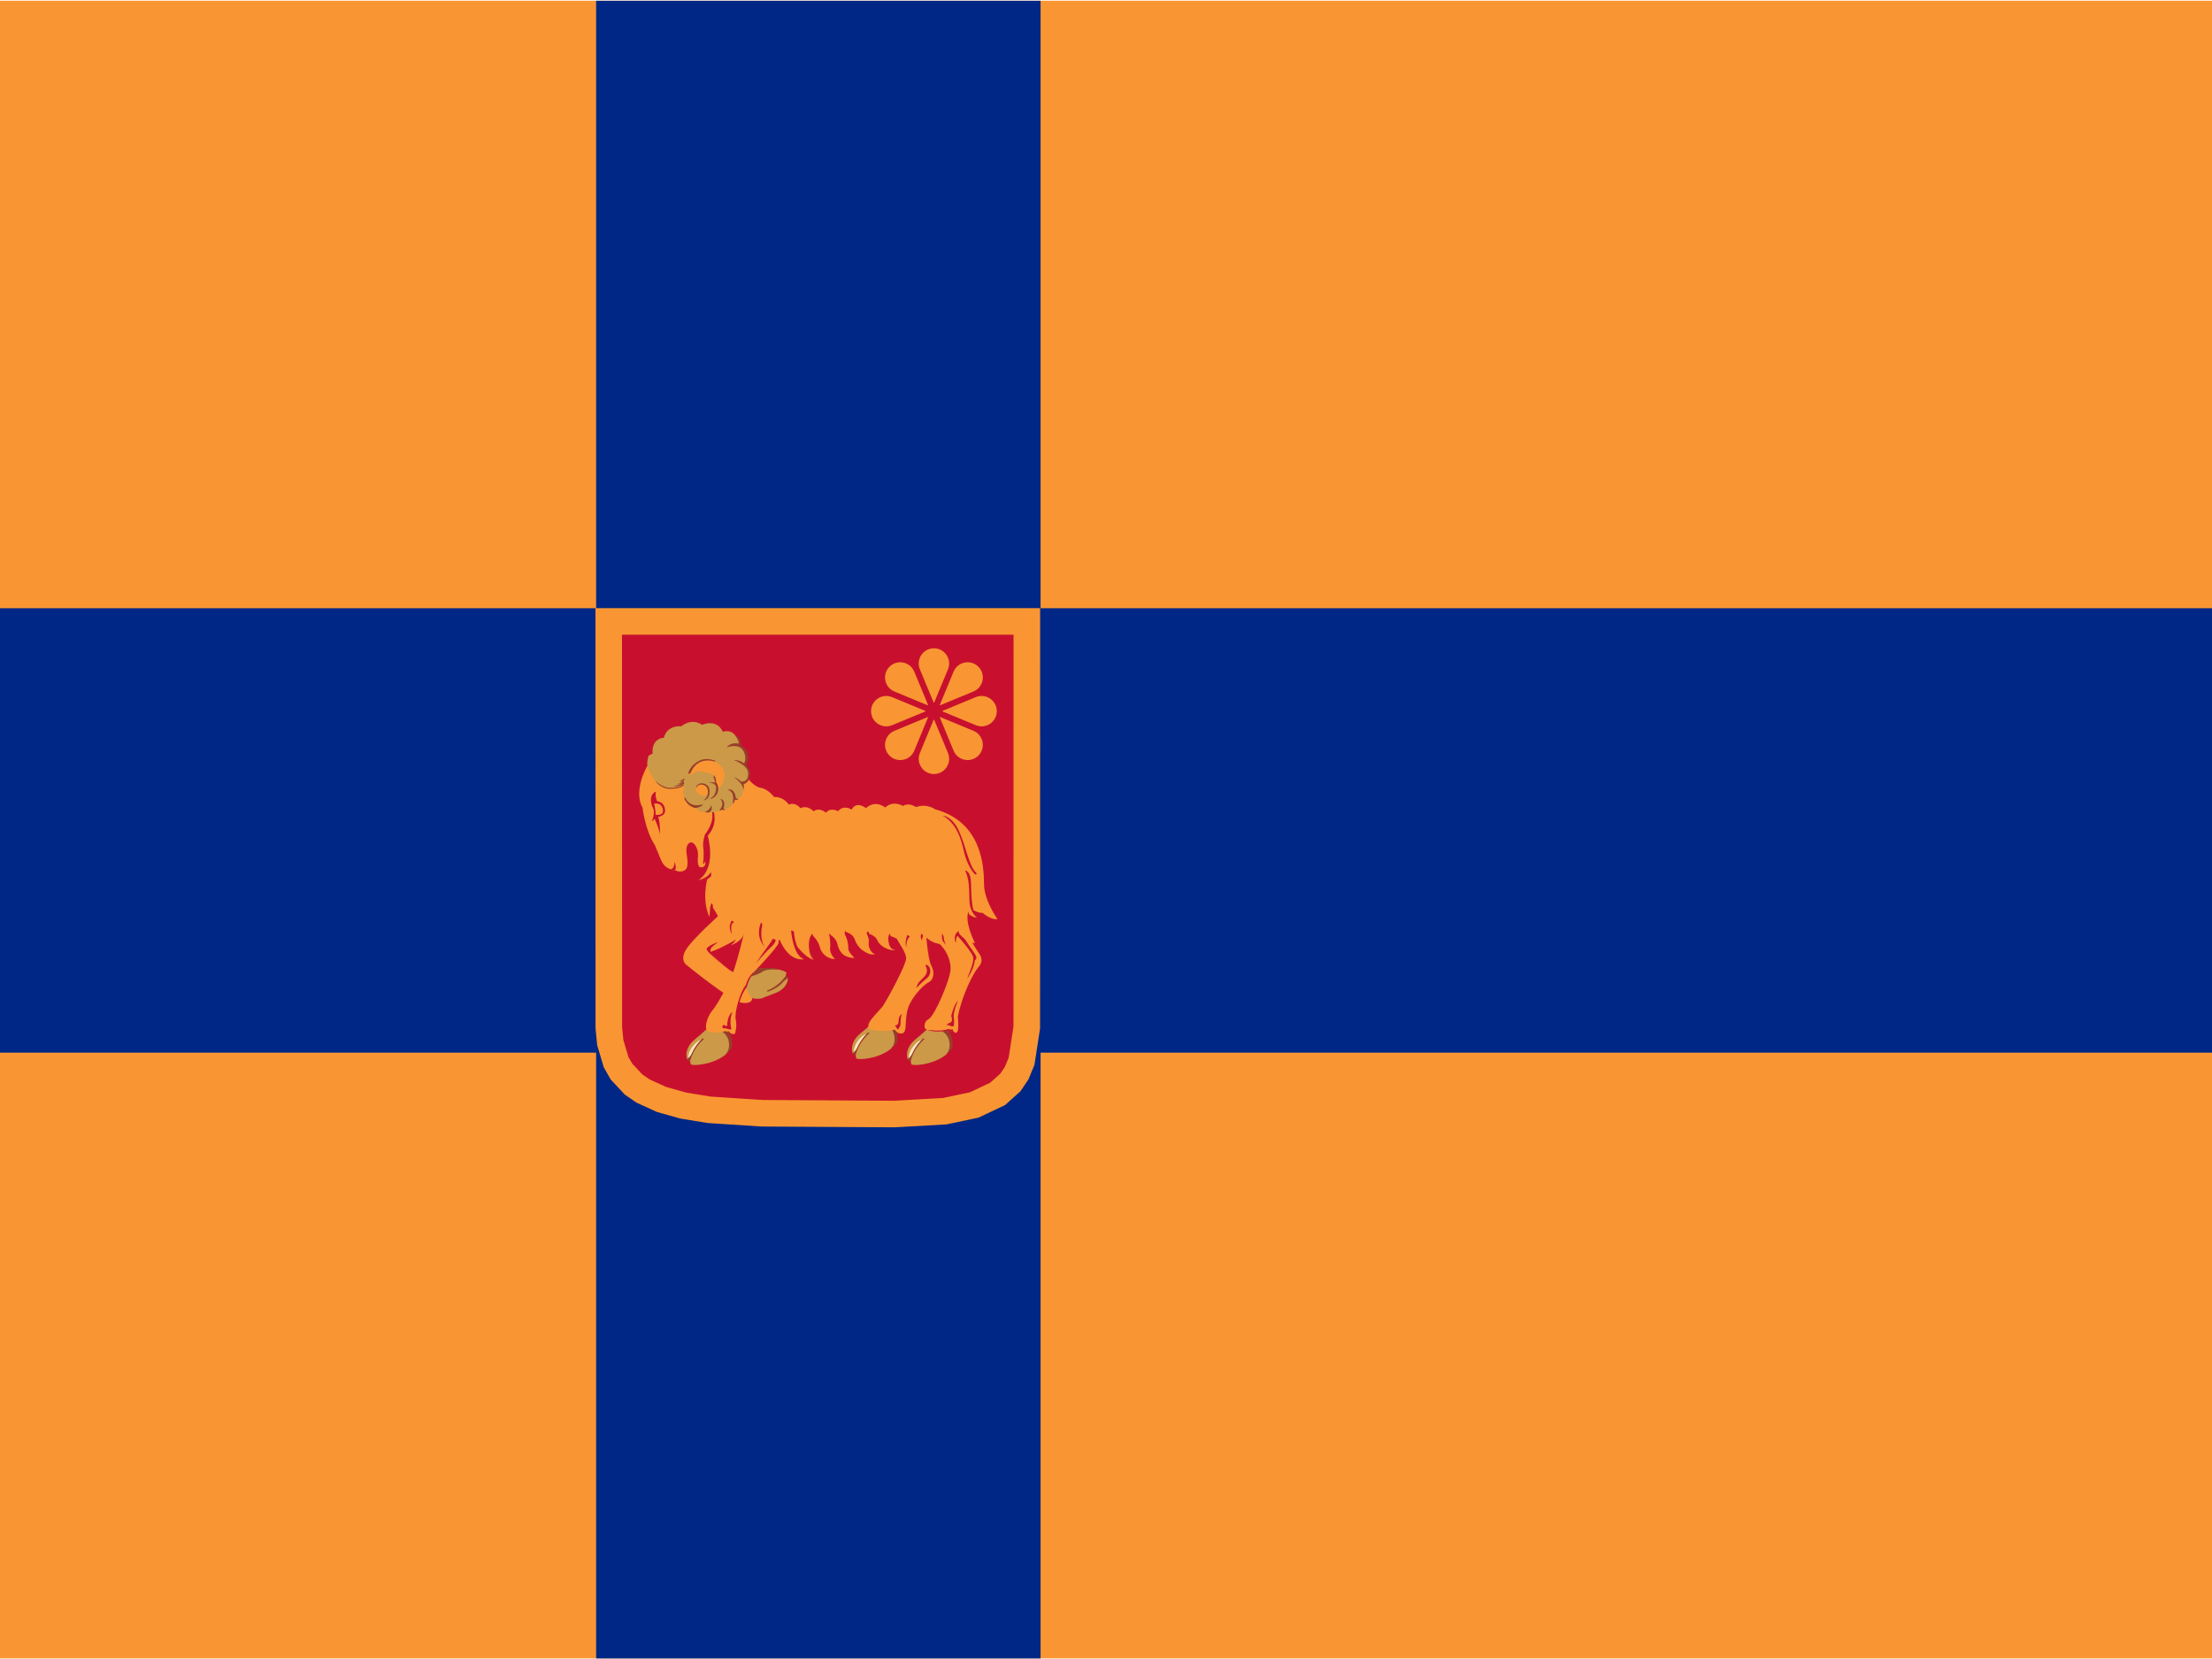 <?xml version="1.0" encoding="UTF-8"?>
<!-- Generated by Pixelmator Pro 3.6 -->
<svg width="400" height="300" viewBox="0 0 400 300" xmlns="http://www.w3.org/2000/svg">
    <g id="Group-copy-2">
        <path id="path6" fill="#f99633" fill-rule="evenodd" stroke="none" d="M -25.949 0.13 L 456.051 0.13 L 456.051 299.891 L -25.949 299.891 Z"/>
        <path id="path8" fill="#002785" fill-rule="evenodd" stroke="none" d="M -26.147 109.987 L 456.051 109.987 L 456.051 190.352 L -26.147 190.352 Z"/>
        <path id="path10" fill="#002785" fill-rule="evenodd" stroke="none" d="M 107.798 0.138 L 188.165 0.138 L 188.165 299.899 L 107.798 299.899 Z"/>
        <path id="path10-copy-3" fill="#c8102e" fill-rule="evenodd" stroke="none" visibility="hidden" d="M 107.68 0.438 L 147.889 0.438 L 147.889 300.199 L 107.68 300.199 Z"/>
        <path id="path10-copy-2" fill="#c8102e" fill-rule="evenodd" stroke="none" visibility="hidden" d="M -26.147 149.868 L -26.147 109.66 L 456.051 109.66 L 456.051 149.868 Z"/>
        <g id="Group">
            <path id="Path-copy-5" fill="#c8102e" stroke="#f99633" stroke-width="4.802" stroke-linecap="round" d="M 185.672 185.812 L 184.734 191.906 L 183.859 194.031 L 182.719 195.734 L 180.406 197.812 L 176.172 199.812 L 170.844 200.938 L 161.734 201.453 L 137.844 201.312 L 128.25 200.688 L 123.547 199.922 L 119.609 198.812 L 116.266 197.281 L 114.562 196.109 L 112.375 193.766 L 111.406 192.062 L 110.359 188.547 L 110.094 185.844 L 110.078 112.375 L 185.688 112.375 Z"/>
            <path id="path3936-4" fill="#cb9947" stroke="none" d="M 137.842 180.503 C 137.842 180.503 138.863 180.055 140.154 179.596 C 141.446 179.137 142.394 178.199 142.493 176.926 L 142.065 176.487 C 142.065 176.487 142.217 176.154 142.177 175.838 C 141.77 175.446 138.909 174.609 136.372 175.374 C 135.818 175.542 135.519 175.857 135.025 176.198 C 135.025 176.198 134.161 177.963 134.97 179.538 C 135.78 181.113 137.842 180.503 137.842 180.503 Z"/>
            <path id="path3938-5" fill="#973e2b" stroke="none" d="M 138.708 179.137 C 138.708 179.137 138.641 179.233 138.724 179.278 L 138.724 179.278 C 138.751 179.293 138.794 179.301 138.865 179.3 C 139.146 179.293 140.577 178.664 141.369 177.816 C 141.884 177.264 142.249 176.961 142.493 176.926 C 142.491 176.835 142.484 176.752 142.468 176.659 L 142.065 176.487 C 141.658 177.106 140.568 178.411 138.708 179.137 Z M 135.386 176.687 C 135.48 176.66 137.118 176.257 137.924 175.68 C 138.73 175.102 141.026 175.371 141.026 175.371 C 141.026 175.371 138.918 174.511 136.151 175.438 Z"/>
            <path id="path4204" fill="#f99633" stroke="none" d="M 133.531 169.633 C 133.531 169.633 130.569 171.475 128.385 172.159 C 128.385 172.159 130.891 174.779 132.221 175.596 C 133.55 176.413 133.892 175.425 134.443 175.425 C 134.994 175.425 135.07 176.28 135.07 176.28 C 135.07 176.28 134.272 178.749 136.038 180.477 C 136.038 180.477 136.114 181.635 134.12 181.331 C 132.126 181.028 124.169 174.514 124.169 174.514 C 124.169 174.514 122.934 173.754 123.96 171.874 C 124.985 169.994 130.417 165.151 130.417 165.151 C 130.417 165.151 135.335 166.442 133.531 169.633 Z"/>
            <path id="path4200" fill="#ffffff" stroke="none" visibility="hidden" d="M 129.657 165.531 C 129.657 165.531 126.277 168.303 124.301 170.639 C 124.301 170.639 123.143 171.247 123.01 172.709 C 122.877 174.172 123.903 175.102 125.327 175.843 C 126.751 176.584 128.973 179.185 130.891 180.021 C 132.81 180.857 134.063 181.787 134.747 181.825 C 135.43 181.863 135.677 181.18 135.677 181.18 C 135.118 181.533 132.497 180.631 130.948 179.641 C 129.4 178.651 128.762 177.918 127.401 176.798 C 126.039 175.677 124.28 174.564 123.96 173.583 C 123.639 172.602 124.491 172.254 124.491 172.254 C 124.491 172.254 124.158 171.777 125.213 170.62 C 126.391 169.329 129.866 166.176 129.904 166.081 C 129.942 165.986 129.657 165.531 129.657 165.531 Z"/>
            <path id="path4202" fill="#c8102e" stroke="none" d="M 129.847 170.335 C 129.847 170.335 127.986 171 127.777 171.57 C 127.568 172.14 132.259 175.634 132.259 175.634 C 132.259 175.634 128.62 172.73 128.48 172.026 C 128.339 171.322 129.125 170.981 129.847 170.335 Z"/>
            <path id="path3936" fill="#cb9947" stroke="none" d="M 127.651 186.221 C 127.651 186.221 126.778 187.041 125.637 187.967 C 124.495 188.894 123.872 190.183 124.228 191.506 L 124.818 191.796 C 124.818 191.796 124.784 192.187 124.938 192.493 C 125.49 192.743 128.683 192.564 130.975 190.881 C 131.476 190.514 131.665 190.088 132.042 189.565 C 132.042 189.565 132.284 187.47 130.901 186.168 C 129.518 184.865 127.651 186.221 127.651 186.221 Z"/>
            <path id="path3940" fill="#fde6c0" stroke="none" d="M 124.764 191.526 C 125.005 190.263 126.818 187.994 126.818 187.994 C 126.818 187.994 125.919 188.263 125.113 189.417 C 124.307 190.572 124.482 191.472 124.482 191.472 Z"/>
            <path id="path3938" fill="#973e2b" stroke="none" d="M 130.826 185.854 L 130.389 186.437 C 130.389 186.437 131.529 186.947 131.785 188.354 C 132.059 189.856 131.232 190.667 131.232 190.667 C 131.496 190.493 131.943 190.063 132.311 189.553 C 132.311 189.553 132.722 187.396 131.339 186.093 C 131.201 185.963 130.978 185.935 130.826 185.854 Z M 127.264 187.913 C 127.264 187.913 127.298 187.791 127.198 187.776 L 127.198 187.776 C 127.164 187.771 127.118 187.778 127.047 187.805 C 126.765 187.912 125.664 189.187 125.167 190.329 C 124.844 191.07 124.462 191.383 124.228 191.506 C 124.263 191.596 124.3 191.678 124.349 191.767 L 124.818 191.796 C 125.008 191.024 125.643 189.314 127.264 187.913 Z"/>
            <path id="path3929" fill="#f99633" stroke="none" d="M 128.066 186.549 C 128.066 186.549 129.657 187.057 131.119 186.45 C 131.119 186.45 131.49 186.621 131.822 186.488 C 131.822 186.488 131.981 187.011 132.75 187.002 C 132.75 187.002 133.474 186.772 133.341 185.044 C 133.208 183.316 133.275 182.224 133.607 181.132 C 133.94 180.04 134.918 178.407 134.918 178.407 C 134.918 178.407 135.449 176.641 136.446 175.644 C 137.443 174.647 140.596 171.221 140.771 170.577 C 140.946 169.932 140.516 169.274 140.516 169.274 L 139.001 166.233 L 135.032 166.613 C 135.032 166.613 133.493 173.659 132.202 176.831 C 132.202 176.831 130.056 181.255 128.859 182.68 C 127.663 184.104 127.297 186.188 128.066 186.549 Z"/>
            <path id="path3892" fill="#ffffff" stroke="none" visibility="hidden" d="M 132.19 175.854 C 131.599 178.285 127.946 183.67 127.624 184.503 C 127.302 185.335 127.235 186.356 128.134 186.571 C 128.134 186.571 127.544 185.51 128.349 184.194 C 129.155 182.878 132.257 177.13 133.291 176.459 C 133.291 176.459 132.821 175.25 133.815 173.128 C 134.809 171.006 134.903 169.543 134.809 168.737 L 134.473 168.428 L 134.09 169.375 C 134.09 169.375 132.781 173.424 132.19 175.854 Z M 131.689 186.45 C 131.689 186.45 131.708 187.124 132.705 187 C 132.705 187 132.24 186.877 132.088 186.639 C 131.936 186.402 131.689 186.45 131.689 186.45 Z"/>
            <path id="path3923" fill="#c8102e" stroke="none" d="M 139.75 169.744 C 139.472 170.403 138.323 171.724 136.689 174.189 C 136.689 174.189 138.689 171.92 139.468 171.221 C 140.247 170.523 140.288 169.959 140.288 169.959 Z M 131.195 185.51 C 131.195 185.51 130.996 185.196 130.73 185.443 C 130.464 185.69 130.749 186.146 131.205 185.908 C 131.205 185.908 131.727 186.25 132.268 186.108 C 132.268 186.108 131.784 184.531 132.439 183.031 C 132.439 183.031 131.594 183.345 131.48 185.491 C 131.366 185.585 131.195 185.51 131.195 185.51 Z M 132.895 186.915 C 132.895 186.915 133.341 185.661 133.047 184.37 C 132.753 183.079 133.869 179.306 134.862 178.137 C 134.862 178.137 135.279 176.499 136.433 175.666 C 136.433 175.666 135.413 176.875 135.023 178.527 C 135.023 178.527 133.425 180.326 133.358 183.965 C 133.358 183.965 133.936 186.4 132.895 186.915 Z"/>
            <path id="path3936-7" fill="#cb9947" stroke="none" d="M 157.583 185.153 C 157.583 185.153 156.711 185.973 155.569 186.899 C 154.428 187.826 153.805 189.115 154.16 190.438 L 154.751 190.728 C 154.751 190.728 154.717 191.119 154.871 191.425 C 155.423 191.675 158.616 191.496 160.908 189.813 C 161.408 189.446 161.597 189.02 161.975 188.497 C 161.975 188.497 162.216 186.402 160.833 185.1 C 159.45 183.797 157.583 185.153 157.583 185.153 Z"/>
            <path id="path3940-4" fill="#fde6c0" stroke="none" d="M 154.696 190.458 C 154.938 189.195 156.751 186.926 156.751 186.926 C 156.751 186.926 155.851 187.195 155.045 188.349 C 154.24 189.504 154.414 190.404 154.414 190.404 Z"/>
            <path id="path3938-0" fill="#973e2b" stroke="none" d="M 160.759 184.786 L 160.322 185.369 C 160.322 185.369 161.461 185.879 161.718 187.286 C 161.991 188.788 161.164 189.599 161.164 189.599 C 161.429 189.425 161.875 188.995 162.244 188.485 C 162.244 188.485 162.655 186.328 161.272 185.025 C 161.134 184.895 160.911 184.867 160.759 184.786 Z M 157.196 186.845 C 157.196 186.845 157.23 186.723 157.13 186.708 L 157.13 186.708 C 157.097 186.703 157.05 186.71 156.98 186.737 C 156.698 186.844 155.597 188.119 155.1 189.261 C 154.777 190.002 154.395 190.315 154.16 190.438 C 154.196 190.528 154.232 190.61 154.282 190.699 L 154.751 190.728 C 154.941 189.956 155.576 188.246 157.196 186.845 Z"/>
            <path id="path4145" fill="#f99633" stroke="none" d="M 157.517 186.231 C 157.517 186.231 160.119 186.687 161.828 186.193 C 161.828 186.193 162.303 187.124 163.177 186.858 C 164.05 186.592 163.575 185.111 164.05 182.851 C 164.525 180.591 166.937 178.122 167.924 177.628 C 168.912 177.134 169.026 175.691 168.399 174.59 C 167.772 173.488 167.412 168.436 167.412 168.436 L 162.55 168.398 C 162.55 168.398 162.037 169.082 162.17 169.671 C 162.303 170.26 163.86 172.121 163.86 173.298 C 163.86 174.476 160.594 180.458 159.739 181.787 C 158.885 183.117 155.846 185.358 157.517 186.231 Z"/>
            <path id="path4141" fill="#ffffff" stroke="none" visibility="hidden" d="M 161.942 169.975 C 161.999 170.07 163.727 172.197 163.556 173.488 C 163.386 174.779 160.347 180.515 159.302 181.958 C 158.258 183.401 156.953 184.529 156.751 185.174 C 156.596 185.672 156.711 186.06 157.53 186.235 C 157.53 186.235 157.033 185.55 157.396 185.08 C 157.758 184.61 158.443 184.529 159.8 182.461 C 161.156 180.393 164.11 174.793 164.07 173.558 C 164.03 172.323 162.418 169.959 162.418 169.959 Z"/>
            <path id="path4143" fill="#c8102e" stroke="none" d="M 161.827 185.429 L 162.324 186.181 C 162.324 186.181 162.915 185.738 162.861 184.825 C 162.808 183.912 163.143 183.334 163.143 183.334 C 163.143 183.334 162.539 183.683 162.512 184.368 C 162.485 185.053 162.391 185.443 161.827 185.429 Z M 167.333 174.565 C 167.333 174.646 167.924 175.425 167.414 176.257 C 166.904 177.09 165.964 177.358 165.708 178.661 C 165.708 178.661 166.662 177.667 167.602 176.902 C 168.542 176.136 168.354 174.713 167.535 174.458 Z"/>
            <path id="path4005" fill="#cb9947" stroke="none" d="M 167.539 186.221 C 167.539 186.221 166.666 187.041 165.524 187.967 C 164.383 188.894 163.76 190.183 164.116 191.506 L 164.706 191.796 C 164.706 191.796 164.672 192.187 164.826 192.493 C 165.378 192.743 168.571 192.564 170.863 190.881 C 171.363 190.514 171.552 190.088 171.93 189.565 C 171.93 189.565 172.172 187.47 170.789 186.168 C 169.405 184.865 167.539 186.221 167.539 186.221 Z"/>
            <path id="path4007" fill="#fde6c0" stroke="none" d="M 164.652 191.526 C 164.893 190.263 166.706 187.994 166.706 187.994 C 166.706 187.994 165.806 188.263 165.001 189.417 C 164.195 190.572 164.37 191.472 164.37 191.472 Z"/>
            <path id="path4009" fill="#973e2b" stroke="none" d="M 170.714 185.854 L 170.277 186.437 C 170.277 186.437 171.416 186.947 171.673 188.354 C 171.946 189.856 171.12 190.667 171.12 190.667 C 171.384 190.493 171.83 190.063 172.199 189.553 C 172.199 189.553 172.61 187.396 171.227 186.093 C 171.089 185.963 170.866 185.935 170.714 185.854 Z M 167.151 187.913 C 167.151 187.913 167.186 187.791 167.086 187.776 L 167.086 187.776 C 167.052 187.771 167.006 187.778 166.935 187.805 C 166.653 187.912 165.552 189.187 165.055 190.329 C 164.732 191.07 164.35 191.383 164.116 191.506 C 164.151 191.596 164.188 191.678 164.237 191.767 L 164.706 191.796 C 164.896 191.024 165.531 189.314 167.151 187.913 Z"/>
            <path id="path4011" fill="#f99633" stroke="none" d="M 175.525 169.932 C 175.525 169.932 176.338 171.418 176.983 172.311 C 177.629 173.203 177.727 174.021 176.888 174.95 C 176.05 175.879 173.945 179.961 173.204 183.873 C 173.204 183.873 173.426 185.897 173.16 186.495 C 172.895 187.093 172.473 186.575 172.292 186.342 C 172.292 186.342 171.875 186.722 171.514 186.342 C 171.514 186.342 168.219 186.826 167.26 185.962 C 167.26 185.962 166.85 184.892 167.951 184.274 C 169.052 183.656 171.899 176.969 171.899 175.196 C 171.899 173.424 171.066 171.651 169.589 170.389 C 168.112 169.126 170.261 166.897 171.98 166.682 C 173.699 166.468 175.498 168.912 175.525 169.932 Z"/>
            <path id="path4031" fill="#ffffff" stroke="none" visibility="hidden" d="M 169.146 170.711 C 169.146 170.711 171.469 172.336 171.684 174.095 C 171.899 175.854 169.979 180.501 169.119 181.911 C 168.26 183.321 168.018 183.777 167.239 184.341 C 166.46 184.905 166.85 185.953 167.575 186.154 C 167.575 186.154 166.89 185.281 167.682 184.677 C 168.475 184.073 170.647 180.468 171.214 178.607 C 171.793 176.709 172.691 174.74 171.845 173.007 C 170.879 171.028 169.898 170.536 169.146 170.711 Z"/>
            <path id="path4033" fill="#c8102e" stroke="none" d="M 173.108 169.18 C 173.108 169.18 175.807 172.175 175.968 173.061 C 176.129 173.947 175.511 175.384 174.88 176.996 C 174.88 176.996 176.075 175.425 176.304 173.598 C 176.304 173.598 176.586 173.598 176.559 173.115 C 176.532 172.631 175.189 171.02 174.598 169.986 C 174.007 168.952 173.336 168.656 173.336 168.656 Z M 171.199 185.412 C 171.199 185.412 171.218 185.127 171.674 185.004 C 172.13 184.88 172.31 184.415 172.007 183.741 C 172.007 183.741 172.53 181.521 173.229 180.971 C 173.229 180.971 172.49 182.596 172.45 183.75 C 172.651 185.174 172.456 185.563 172.456 185.563 C 172.456 185.563 171.939 185.684 171.59 185.375 C 171.59 185.375 171.339 185.348 171.199 185.412 Z M 167.735 186.222 C 167.735 186.222 170.118 186.621 171.542 186.06 C 171.542 186.06 171.894 186.288 172.292 186.098 L 172.302 186.412 C 172.302 186.412 171.818 186.753 171.485 186.355 C 171.485 186.355 168.978 186.829 167.735 186.222 Z"/>
            <path id="path3867" fill="#c8102e" stroke="none" d="M 124.146 155.281 C 124.146 155.281 125.046 156.852 124.777 157.98 C 124.509 159.109 123.783 159.572 123.099 159.471 C 123.065 159.948 123.914 160.706 125.334 159.881 C 126.755 159.055 126.214 155.953 126.214 155.953 C 126.214 155.953 126.926 152.475 125.314 152.206 C 123.703 151.938 123.233 154.476 124.146 155.281 Z"/>
            <path id="path3808" fill="#f99633" stroke="none" d="M 116.948 138.697 C 116.948 138.697 114.477 143.021 116.196 146.083 C 116.196 146.083 116.68 150.245 118.425 152.824 C 118.425 152.824 119.098 154.421 119.535 155.503 C 119.971 156.586 120.783 157.241 122.094 157.374 C 122.094 157.374 123.048 157.915 123.884 157.326 C 124.719 156.738 124.131 154.706 124.112 153.87 C 124.093 153.034 124.434 152.313 125.023 152.332 C 125.612 152.351 126.277 153.547 126.22 154.668 C 126.163 155.788 126.068 156.871 126.846 156.833 C 127.625 156.795 127.663 156.073 127.397 155.636 C 127.397 155.636 127.283 152.503 127.549 151.458 C 127.549 151.458 127.967 150.983 127.967 151.059 C 127.967 151.135 129.733 156.814 126.315 159.15 C 126.315 159.15 127.168 159.458 127.92 158.88 C 127.92 158.88 126.832 162.674 128.282 165.789 L 128.725 163.862 C 128.725 163.862 129.974 165.554 130.149 166.642 C 130.323 167.73 132.365 168.878 132.365 168.878 C 132.365 168.878 131.894 167.609 132.378 166.897 C 132.378 166.897 133.6 167.676 133.399 168.979 C 133.197 170.281 132.129 170.939 132.129 170.939 C 132.129 170.939 134.13 170.375 134.614 168.683 C 134.614 168.683 137.057 171.395 138.301 171.291 C 138.301 171.291 136.75 168.987 137.795 167.145 C 137.795 167.145 138.754 167.658 138.877 168.683 C 139.001 169.709 141.042 170.032 141.042 170.032 C 141.042 170.032 142.438 173.797 145.334 173.483 C 145.334 173.483 144.109 171.959 144.043 171.029 C 144.043 171.029 145.62 173.153 147.121 173.562 C 147.121 173.562 145.781 171.124 146.93 169.139 C 146.93 169.139 147.984 170.06 148.259 171.285 C 148.534 172.51 149.758 173.445 151.002 173.436 C 150.653 172.957 150.642 172.793 150.462 172.472 C 150.462 172.472 150.158 171.807 150.244 170.915 C 150.329 170.022 150.054 168.987 150.054 168.987 C 150.054 168.987 151.203 169.585 151.43 170.706 C 151.658 171.826 152.295 172.633 152.969 172.909 C 153.643 173.184 154.265 173.298 154.474 173.184 C 154.135 172.821 154.066 172.665 153.861 172.406 C 153.861 172.406 153.539 171.228 153.444 170.241 C 153.349 169.253 152.874 168.788 152.874 168.788 L 153.054 168.541 C 153.054 168.541 154.251 168.93 154.536 169.804 C 154.82 170.677 155.447 171.541 156.178 171.978 C 156.909 172.415 157.346 172.705 158.258 172.562 C 158.258 172.562 157.717 172.282 157.536 171.855 C 157.356 171.427 157.394 170.981 157.337 170.25 C 157.28 169.519 156.938 168.769 156.938 168.769 C 156.938 168.769 158.267 169.139 158.619 169.975 C 158.97 170.81 159.768 171.295 160.318 171.532 C 160.869 171.769 161.353 171.864 161.98 171.779 C 161.98 171.779 161.183 171.494 160.974 170.858 C 160.765 170.222 160.945 169.243 160.945 169.243 C 160.945 169.243 163.224 169.918 163.784 171.171 C 163.784 171.171 163.832 170.108 163.936 169.832 C 164.041 169.557 164.686 169.281 164.686 169.281 C 164.686 169.281 166.136 170.049 166.725 170.087 C 166.725 170.087 166.548 169.357 166.918 168.968 C 166.918 168.968 168.504 171.01 170.887 170.687 C 170.887 170.687 170.27 169.728 170.564 169.13 C 170.564 169.13 171.561 170.345 172.843 170.279 C 172.824 170.222 172.416 169.12 173.441 168.807 C 173.441 168.807 174.685 170.449 176.414 170.554 C 176.414 170.554 174.695 166.509 175.208 165.303 C 175.208 165.303 175.889 165.91 176.64 165.939 C 176.64 165.939 175.91 165.018 175.91 164.505 C 175.91 164.505 176.869 165.141 177.676 165.065 C 177.676 165.065 179.321 166.478 180.366 166.184 C 180.366 166.184 177.965 162.874 177.942 159.861 C 177.919 156.847 177.647 148.661 169.106 146.351 C 169.106 146.351 167.602 145.223 165.641 145.948 C 165.561 145.935 164.486 145.048 163.264 145.733 C 163.264 145.733 161.519 144.646 160.068 146.029 C 160.068 146.029 158.39 144.538 156.59 146.136 C 156.59 146.136 154.898 144.726 153.998 146.405 C 153.998 146.405 152.629 145.424 151.541 146.687 C 151.541 146.687 150.144 145.921 149.365 146.969 C 149.365 146.969 148.184 145.895 147.123 146.714 C 147.123 146.714 146.062 145.505 144.732 146.15 C 144.732 146.15 143.886 144.954 142.638 145.505 C 142.638 145.505 141.778 144.055 139.979 144.122 C 139.979 144.122 138.891 142.658 137.575 142.47 C 136.259 142.282 135.023 140.496 135.023 140.496 C 133.36 135.624 123.333 128.361 116.948 138.697 Z"/>
            <path id="path3810" fill="#ffffff" stroke="none" visibility="hidden" d="M 116.505 145.881 C 115.377 144.847 115.941 141.181 115.941 141.181 C 115.941 141.181 114.813 144.552 115.914 146.109 C 115.914 146.109 115.78 147.412 116.344 147.869 C 116.344 147.869 117.015 151.776 118.425 152.824 C 118.425 152.824 116.236 147.788 116.505 145.881 Z M 118.083 145.317 C 118.076 145.344 118.405 146.64 118.405 146.64 C 118.405 146.64 118.566 146.479 118.607 145.982 C 118.607 145.982 119.224 145.962 119.412 146.23 C 119.6 146.499 119.533 146.694 119.533 146.694 C 119.533 146.694 119.849 146.217 119.399 145.774 C 118.949 145.331 118.492 145.471 118.492 145.471 L 118.291 145.035 Z M 127.651 151.333 L 128.242 150.595 C 128.242 150.595 128.928 154.041 128.578 155.98 C 128.228 157.913 126.818 159.213 126.133 159.186 C 126.133 159.186 127.87 157.815 128.161 155.375 C 128.445 152.995 127.84 151.833 127.651 151.333 Z M 128.363 158.518 L 127.342 159.216 C 127.094 159.602 126.614 163.806 128.282 165.789 C 128.282 165.789 127.047 161.472 128.363 158.518 Z M 128.854 163.922 C 128.817 164.631 129.416 164.937 129.679 165.957 C 129.941 166.977 130.914 168.703 132.365 168.878 C 130.887 167.978 130.216 166.615 130.014 165.393 C 129.813 164.171 128.854 163.922 128.854 163.922 Z M 132.432 166.948 C 132.432 166.948 133.224 167.958 133.13 169.113 C 133.047 170.138 132.129 170.939 132.129 170.939 C 132.129 170.939 133.224 170.792 133.506 169.328 C 133.781 167.9 133.09 166.881 132.432 166.948 Z M 134.889 167.555 L 134.614 168.683 C 134.614 168.683 135.682 171.492 138.301 171.291 C 138.301 171.291 135.279 170.402 134.889 167.555 Z M 137.663 166.776 L 137.859 167.248 C 137.859 167.248 138.475 167.622 138.636 168.589 C 138.797 169.556 139.871 170.16 140.919 170.201 C 140.919 170.201 141.617 172.873 144.101 173.357 C 144.101 173.357 142.033 172.215 141.55 170.563 C 141.066 168.912 140.61 168.468 139.925 168.186 C 139.925 168.186 140.758 169.261 140.731 169.784 C 140.731 169.784 139.321 169.596 139.025 168.267 C 138.73 166.938 138.093 166.776 137.663 166.776 Z M 143.468 168.465 L 143.806 170.335 C 143.806 170.335 144.341 172.796 147.121 173.562 C 147.121 173.562 144.934 172.135 144.585 170.751 C 144.236 169.368 144.085 168.64 143.468 168.465 Z M 146.925 168.835 L 147.002 169.425 C 147.002 169.425 147.673 170.053 147.982 171.396 C 148.291 172.739 149.35 173.449 151.002 173.436 C 151.002 173.436 148.922 172.766 148.64 171.611 C 148.358 170.456 147.785 169.063 146.925 168.835 Z M 149.895 168.789 L 150.245 169.272 C 150.245 169.272 151.178 169.999 151.339 171.141 C 151.501 172.282 152.771 173.283 154.275 173.229 C 154.275 173.229 152.293 172.725 152.065 171.651 C 151.836 170.577 151.185 168.695 149.895 168.789 Z M 152.84 168.346 L 153.045 168.768 C 153.045 168.768 154.294 169.341 154.549 170.483 C 154.804 171.624 156.295 172.537 157.557 172.578 C 157.557 172.578 155.502 171.678 155.153 170.577 C 154.804 169.476 153.941 168.118 152.84 168.346 Z M 156.938 168.436 L 157.161 168.949 C 157.161 168.949 158.191 169.338 158.476 170.288 C 158.761 171.238 160.204 171.703 161.306 171.798 C 161.306 171.798 159.302 171 158.913 170.146 C 158.524 169.291 157.736 168.398 156.938 168.436 Z M 160.904 168.824 L 160.987 169.531 C 160.987 169.531 163.525 170.619 163.874 171.425 L 163.786 170.824 C 163.786 170.824 162.489 169.038 160.904 168.824 Z M 157.973 162.667 C 157.973 162.667 159.402 161.996 160.444 163.339 C 161.519 164.722 163.603 169.159 166.544 169.656 L 166.725 170.087 C 166.348 170.2 163.936 169.838 162.123 166.763 C 160.31 163.688 159.558 163.07 157.973 162.667 Z M 163.573 166.441 C 163.573 166.441 165.507 166.011 166.46 167.797 C 167.414 169.583 168.703 170.479 170.744 170.506 L 171.05 170.832 C 170.545 170.987 168.179 170.993 167.065 169.395 C 165.95 167.797 165.171 166.776 163.573 166.441 Z M 170.382 168.787 L 170.667 169.419 C 170.667 169.419 171.641 170.528 172.89 170.501 L 172.682 170.14 C 172.682 170.14 171.187 169.553 170.382 168.787 Z M 173.37 168.374 L 173.429 169.031 C 173.429 169.031 174.028 170.473 176.404 170.714 L 176.152 170.206 C 176.152 170.206 174.43 169.919 173.37 168.374 Z M 175.115 164.849 L 175.27 165.568 C 175.27 165.568 175.767 165.992 176.64 165.939 C 176.64 165.939 175.169 165.024 175.115 164.849 Z M 175.874 164.037 L 176.042 164.735 C 176.042 164.735 176.438 165.259 177.606 165.205 C 177.606 165.205 178.667 166.468 180.225 166.212 C 180.225 166.212 178.023 165.823 177.056 163.594 C 177.056 163.594 176.854 164.399 177.271 164.856 C 177.271 164.856 176.357 164.587 175.874 164.037 Z M 175.404 157.779 C 175.404 157.779 175.894 158.189 176.445 158.162 C 176.378 158.309 176.156 158.598 175.767 158.397 C 175.377 158.195 175.404 157.779 175.404 157.779 Z M 165.896 146.029 C 168.233 145.156 169.858 147.412 169.858 147.412 C 168.515 144.337 165.775 145.747 165.775 145.747 C 164.661 144.78 163.345 145.505 163.345 145.505 C 161.25 144.189 160.028 145.841 160.028 145.841 C 158.014 144.216 156.644 145.908 156.644 145.908 C 154.965 144.578 154.039 146.163 154.039 146.163 C 152.347 145.116 151.514 146.526 151.514 146.526 C 150.265 145.72 149.433 146.714 149.433 146.714 C 148.251 145.787 147.096 146.485 147.096 146.485 C 146.075 145.451 144.813 145.908 144.813 145.908 C 143.913 144.753 142.611 145.317 142.611 145.317 C 141.859 144.095 139.938 143.826 139.938 143.826 C 139.321 142.537 138.085 142.551 136.971 141.946 C 135.856 141.342 135.364 140.747 135.364 140.747 L 135.279 140.993 C 135.279 140.993 135.869 142.148 137.427 142.645 C 138.985 143.142 139.979 143.934 140.341 145.492 C 140.341 145.492 140.543 144.834 140.126 144.202 C 140.126 144.202 142.1 144.632 142.772 146.109 C 142.772 146.109 142.906 145.733 142.772 145.545 C 142.772 145.545 144.504 145.398 145.082 147.09 C 145.082 147.09 145.31 146.526 144.961 146.109 C 144.961 146.109 146.733 145.827 147.754 147.721 C 147.754 147.721 147.673 146.996 147.365 146.633 C 147.365 146.633 148.976 146.123 150.05 147.922 C 150.05 147.922 150.035 147.29 149.683 146.938 C 149.683 146.938 150.861 145.97 151.943 147.394 C 151.943 147.394 152.029 146.976 151.772 146.71 C 151.772 146.71 152.997 145.333 154.659 147.147 C 154.659 147.147 154.669 146.549 154.284 146.326 C 154.284 146.326 155.438 144.973 157.156 146.862 C 157.156 146.862 157.175 146.378 156.843 146.074 C 156.843 146.074 158.505 144.65 160.366 146.454 C 160.366 146.454 160.394 146.236 160.271 146.046 C 160.271 146.046 162.028 144.336 163.946 146.53 C 163.946 146.53 163.993 145.998 163.632 145.704 C 163.632 145.704 165.275 145.106 166.139 146.786 C 166.139 146.786 166.242 146.373 165.896 146.029 Z"/>
            <path id="path3827" fill="#c8102e" stroke="none" d="M 118.615 143.149 C 118.615 143.149 117.628 143.452 117.708 144.775 C 117.789 146.098 118.266 145.915 118.239 146.942 C 118.212 147.969 117.854 148.441 117.854 148.441 C 117.854 148.441 118.217 148.481 118.371 148.004 C 118.371 148.004 119.353 150.329 119.353 150.984 C 119.353 150.984 119.404 148.781 119.034 147.708 C 119.034 147.708 120.379 147.574 120.265 146.434 C 120.151 145.295 119.411 144.983 118.841 144.888 C 118.841 144.888 118.387 144.059 118.615 143.149 Z M 118.55 145.287 C 119.168 145.257 119.836 145.624 119.894 146.538 C 119.96 147.582 118.552 147.338 118.552 147.338 C 118.599 146.702 118.291 145.325 118.291 145.325 C 118.375 145.305 118.461 145.292 118.55 145.287 Z M 121.251 157.195 C 121.251 157.195 121.637 157.345 122.094 157.374 C 122.094 157.374 122.393 156.709 121.956 155.845 C 121.956 155.845 122.068 157.043 121.251 157.195 Z M 127.179 153.348 C 127.008 152.303 127.464 150.936 127.464 150.936 C 127.464 150.936 129.315 148.733 128.707 146.634 L 128.964 146.416 C 129.296 147.34 129.678 149.517 127.663 151.449 C 127.663 151.449 127.359 152.37 127.52 153.528 C 127.682 154.687 127.456 155.731 127.456 155.731 C 127.456 155.731 127.49 156.08 127.134 156.235 C 127.134 156.235 127.35 154.392 127.179 153.348 Z M 126.133 159.186 C 126.133 159.186 127.906 158.927 128.537 157.712 C 128.537 157.712 128.685 158.142 128.571 158.451 C 128.571 158.451 127.564 159.656 126.133 159.186 Z M 128.933 163.95 C 128.933 163.95 128.886 163.486 128.698 163.325 C 128.698 163.325 128.396 163.642 128.376 164.629 C 128.355 165.616 128.282 165.789 128.282 165.789 C 128.802 165.041 128.648 164.282 128.933 163.95 Z M 132.324 166.494 C 132.324 166.494 131.854 167.146 131.975 167.891 C 132.096 168.636 132.365 168.878 132.365 168.878 C 132.365 168.878 131.874 167.038 132.714 166.803 C 132.714 166.803 132.647 166.528 132.324 166.494 Z M 137.254 168.902 C 137.187 167.563 137.663 166.776 137.663 166.776 L 137.859 167.248 C 137.859 167.248 137.207 169.647 138.301 171.291 C 138.301 171.291 137.32 170.241 137.254 168.902 Z M 143.589 168.499 C 143.589 168.499 143.321 168.227 143.055 168.275 C 143.055 168.275 143.34 172.581 145.334 173.483 C 144.951 173.1 143.579 170.493 143.589 168.499 Z M 146.925 168.835 C 146.925 168.835 146.189 169.3 146.274 171.171 C 146.36 173.042 147.121 173.562 147.121 173.562 C 147.121 173.562 146.024 171.609 147.002 169.425 C 147.021 169.33 146.925 168.835 146.925 168.835 Z M 149.895 168.789 C 149.895 168.789 150.244 170.212 150.111 171.361 C 149.978 172.51 151.002 173.436 151.002 173.436 C 151.002 173.436 150.301 172.415 150.405 171.2 C 150.509 169.984 150.245 169.272 150.245 169.272 C 150.245 169.272 150.038 168.827 149.895 168.789 Z M 152.84 168.346 C 152.84 168.346 152.617 168.721 152.864 169.139 C 153.111 169.557 153.434 170.658 153.387 171.418 C 153.339 172.178 154.474 173.184 154.474 173.184 C 154.474 173.184 153.738 172.434 153.719 171.304 C 153.7 170.174 153.396 169.139 153.045 168.768 C 153.045 168.768 153.096 168.46 152.84 168.346 Z M 156.938 168.436 C 156.881 168.474 156.653 168.626 156.767 168.902 C 156.881 169.177 157.194 169.709 157.09 170.535 C 156.985 171.361 157.593 172.372 158.258 172.562 C 158.258 172.562 157.47 172.016 157.47 171.086 C 157.47 170.155 157.569 169.595 157.161 168.949 C 157.161 168.949 157.175 168.503 156.938 168.436 Z M 160.987 169.531 C 160.987 169.531 160.841 170.184 161.202 170.839 C 161.562 171.494 161.98 171.779 161.98 171.779 C 161.98 171.779 161.012 171.836 160.755 170.668 C 160.499 169.5 160.657 169.194 160.904 168.824 C 160.904 168.824 161.139 169.151 160.987 169.531 Z M 164.087 169.054 C 164.087 169.054 163.682 170.017 163.786 170.824 L 163.874 171.425 C 163.874 171.425 163.813 169.872 164.535 169.369 Z M 166.647 168.807 C 166.4 169.244 166.544 169.656 166.544 169.656 L 166.725 170.087 C 166.725 170.087 166.72 169.581 166.939 169.211 Z M 170.382 168.787 C 170.382 168.787 170.12 169.922 170.744 170.506 L 171.05 170.832 C 171.05 170.832 170.58 169.922 170.667 169.419 Z M 173.37 168.374 C 173.37 168.374 172.473 168.687 172.682 170.14 L 172.89 170.501 C 172.89 170.501 172.679 169.344 173.429 169.031 Z M 176.152 170.206 C 176.152 170.206 174.404 166.743 175.115 164.849 L 175.27 165.568 C 175.27 165.568 175.74 169.086 176.639 170.671 L 176.404 170.714 Z M 176.64 165.939 C 176.64 165.939 175.404 165.044 175.31 162.963 C 175.216 160.881 175.337 158.988 174.518 157.416 C 174.518 157.416 175.417 157.43 175.565 159.216 C 175.713 161.002 175.471 164.408 176.64 165.939 Z M 176.445 158.162 C 176.123 158.135 174.842 156.361 174.331 154.052 C 173.821 151.742 172.965 148.849 170.462 147.493 C 170.462 147.493 172.141 147.519 173.39 150.219 C 174.639 152.918 175.243 156.678 176.505 157.792 C 176.505 157.792 176.74 158.095 176.445 158.162 Z"/>
            <path id="path3773" fill="#cb9947" stroke="none" d="M 125.233 130.534 C 124.071 130.566 123.217 131.328 123.217 131.328 C 120.406 131.176 120.068 133.396 120.068 133.396 C 117.637 133.643 118.014 136.263 118.014 136.263 L 117.313 136.625 C 117.313 136.625 116.989 137.406 117.046 138.298 C 117.102 139.191 118.183 140.789 118.183 140.789 C 118.183 140.789 119.058 142.419 120.862 142.543 C 122.666 142.666 123.588 141.993 123.588 141.993 L 123.851 142.026 C 123.851 142.026 123.38 143.115 123.541 143.652 C 123.702 144.189 123.785 144.23 123.785 144.23 C 123.785 144.23 124.436 145.643 125.755 146.11 C 126.733 147.154 127.823 146.777 127.823 146.777 L 127.959 146.928 C 129.972 146.937 130.605 146.256 130.605 146.256 L 131.005 146.462 C 132.79 145.836 132.725 144.404 132.725 144.404 L 133.374 144.578 C 134.78 143.517 134.42 142.483 134.223 141.745 C 134.604 141.073 134.783 141.732 135.352 140.517 C 135.922 139.301 134.652 138.28 134.652 138.28 C 135.925 135.925 133.815 134.858 133.815 134.858 C 133.815 134.858 133.864 134.042 132.914 132.922 C 131.964 131.801 130.723 132.334 130.723 132.334 C 129.564 129.846 126.958 131.079 126.958 131.079 C 126.353 130.652 125.761 130.519 125.233 130.534 Z M 127.715 137.372 C 128.285 137.355 128.803 137.452 129.073 137.593 C 129.691 137.916 130.943 138.603 131.024 140.08 C 131.104 141.557 129.988 142.563 129.867 142.684 L 129.383 141.72 C 129.383 141.72 129.385 141.129 129.144 140.484 C 128.902 139.839 127.625 139.661 127.625 139.661 C 127.625 139.661 126.912 139.477 126.361 139.45 C 125.811 139.423 125.328 139.917 125.261 139.958 C 125.194 139.998 124.547 140.08 124.547 140.08 C 124.547 140.08 124.843 139.138 125.689 138.157 C 126.165 137.606 126.982 137.395 127.715 137.372 Z M 126.949 141.838 C 127.18 141.844 127.441 141.901 127.719 142.026 C 127.719 142.026 128.241 142.311 128.147 143.036 C 128.053 143.761 127.423 143.932 127.033 143.892 C 126.644 143.851 125.784 143.316 125.797 142.712 C 125.807 142.259 126.255 141.819 126.949 141.838 Z"/>
            <path id="path3771" fill="#973e2b" stroke="none" d="M 120.857 142.637 C 121.772 142.699 122.468 142.558 122.935 142.402 C 123.401 142.245 123.644 142.068 123.644 142.068 L 123.619 141.817 C 123.619 141.817 123.319 142.073 122.874 142.223 C 122.429 142.373 121.761 142.509 120.871 142.449 C 120.008 142.39 119.106 141.742 118.493 141.21 C 118.982 141.887 119.916 142.572 120.857 142.637 Z M 123.72 141.104 L 123.75 140.739 C 123.497 141.023 123.099 141.178 122.82 141.316 C 123.131 141.357 123.48 141.285 123.72 141.104 Z M 123.644 141.462 L 123.579 141.201 C 123.24 141.472 122.966 141.609 122.545 141.755 C 122.923 141.739 123.315 141.658 123.644 141.462 Z M 123.753 141.673 L 123.655 141.46 C 123.051 141.809 122.447 141.999 121.776 142.199 C 122.419 142.207 123.21 142.088 123.753 141.673 Z"/>
            <path id="path3769" fill="#973e2b" stroke="none" d="M 134.927 138.383 C 135.873 136.909 134.938 135.079 133.959 134.869 C 134.072 133.227 132.914 132.922 132.914 132.922 C 132.914 132.922 133.55 133.73 133.598 134.461 C 133.598 134.461 132.164 134.11 131.423 135.164 C 131.423 135.164 133.493 134.333 134.348 135.667 C 135.203 137.001 134.538 138.05 134.538 138.05 C 134.538 138.05 133.902 137.433 132.715 137.443 C 132.715 137.443 135.219 138.36 135.288 139.76 C 135.357 141.159 134.576 141.383 134.006 141.326 C 134.006 141.326 133.408 140.709 132.743 140.557 C 132.743 140.557 134.481 141.716 134.414 142.874 C 134.414 142.874 134.642 142.285 134.452 141.792 C 134.452 141.792 135.516 141.611 135.592 140.272 C 135.668 138.933 134.927 138.383 134.927 138.383 Z M 131.575 142.808 C 131.575 142.808 132.439 143.017 132.553 143.928 C 132.667 144.84 132.449 145.371 132.449 145.371 C 132.449 145.371 132.895 145.125 132.867 144.621 C 132.867 144.621 133.256 144.792 133.522 144.479 L 133.085 144.374 C 133.085 144.374 132.923 142.409 131.575 142.808 Z M 130.255 144.441 C 130.255 144.441 130.749 144.982 130.597 145.599 C 130.445 146.217 130.046 146.549 130.046 146.549 C 130.046 146.549 130.388 146.558 130.55 146.435 C 130.55 146.435 130.796 146.52 131.138 146.444 L 130.825 146.217 C 130.825 146.217 131.423 144.735 130.255 144.441 Z M 128.612 145.628 C 128.612 145.628 128.394 146.596 127.464 146.805 C 127.464 146.805 128.043 147.138 128.442 146.748 C 128.84 146.359 128.726 145.799 128.612 145.628 Z M 123.77 144.232 C 123.77 144.232 123.608 144.479 124.292 145.267 C 124.976 146.055 125.783 146.103 125.783 146.103 C 125.783 146.103 126.922 145.979 127.131 145.419 C 127.131 145.419 125.982 145.856 125.099 145.447 C 124.216 145.039 123.912 144.251 123.912 144.251 Z M 127.198 144.764 C 127.198 144.764 128.062 144.213 128.024 143.197 C 127.986 142.181 127.397 141.915 126.818 141.877 C 126.239 141.839 125.929 142.417 125.929 142.417 L 125.832 142.354 C 125.832 142.354 126.258 141.478 127.141 141.659 C 128.024 141.839 128.418 142.447 128.299 143.463 C 128.195 144.355 127.748 144.631 127.198 144.764 Z M 129.04 140.571 C 129.04 140.571 129.306 141.051 129.268 141.535 C 129.268 141.535 128.916 141.345 128.214 141.526 C 128.214 141.526 129.524 141.516 129.486 142.504 C 129.448 143.491 129.182 144.023 128.271 144.488 C 128.271 144.488 129.41 144.422 129.78 143.273 C 130.151 142.124 129.486 141.469 129.486 141.469 C 129.486 141.469 129.569 140.655 129.073 140.158 Z M 129.439 137.623 C 129.439 137.623 127.943 136.893 126.599 137.5 C 125.256 138.106 124.564 139.164 124.454 139.943 L 124.871 139.826 C 124.871 139.826 125.83 136.74 129.201 137.699"/>
            <path id="path3767" fill="#fde6c0" stroke="none" visibility="hidden" d="M 132.914 132.922 C 132.154 131.612 130.807 131.969 130.807 131.969 C 129.722 129.662 127.388 130.397 126.865 130.549 C 124.751 129.431 123.486 130.529 122.972 131.024 C 120.612 131.014 119.965 132.34 119.592 133.113 C 117.256 133.853 117.503 136.056 117.465 136.17 C 115.822 137.708 117.513 140.345 118.356 141.072 C 118.356 141.072 116.451 137.971 117.875 136.803 C 117.875 136.803 118.304 138.522 119.473 138.791 C 119.473 138.791 116.827 135.017 119.661 133.755 C 119.661 133.755 119.862 135.259 120.641 135.809 C 120.641 135.809 119.15 131.888 122.857 131.687 C 122.857 131.687 122.414 133.513 123.313 134.386 C 123.313 134.386 122.065 130.048 126.335 131.15 C 126.335 131.15 125.449 132.775 126.254 133.862 C 126.254 133.862 126.164 131.874 127.33 131.343 C 128.497 130.812 129.732 131.146 130.431 132.13 C 129.787 132.322 128.873 132.882 129.155 134.305 C 129.155 134.305 130.196 131.386 132.914 132.922 Z M 128.833 137.542 C 128.833 137.542 130.968 138.415 130.766 140.026 C 130.565 141.638 129.8 142.108 129.8 142.108 C 129.8 142.108 130.018 142.998 129.591 143.567 C 129.591 143.567 131.822 142.124 131.461 139.997 C 131.1 137.87 129.243 137.517 128.833 137.542 Z M 129.073 140.158 C 128.347 139.28 127.312 139.475 127.312 139.475 C 127.312 139.475 127.046 139.228 126.22 139.237 C 125.393 139.247 125.014 139.845 125.014 139.845 C 125.014 139.845 124.425 139.712 123.855 140.453 C 123.261 141.225 123.608 142.067 123.608 142.067 C 123.608 142.067 122.972 142.532 123.285 143.529 C 123.599 144.526 124.814 144.365 124.814 144.365 C 124.814 144.365 123.77 144.099 123.684 143.368 C 123.599 142.637 123.988 142.456 123.988 142.456 C 123.988 142.456 124.188 142.76 124.7 142.789 C 124.7 142.789 123.846 142.342 123.96 141.355 C 124.074 140.367 125.014 140.234 125.014 140.234 C 125.014 140.234 124.938 141.032 125.393 141.26 C 125.393 141.26 125.101 140.235 125.887 139.873 C 126.674 139.512 127.15 139.873 127.15 139.873 C 127.15 139.873 126.732 140.358 126.846 140.89 C 126.856 140.88 127.302 139.93 128.014 139.978 C 128.726 140.025 129.04 140.571 129.04 140.571 Z M 125.832 142.354 C 125.832 142.354 125.308 144.232 127.549 144.346 C 127.549 144.346 128.005 144.042 128.024 143.32 C 128.024 143.32 126.428 144.186 125.929 142.417 Z"/>
        </g>
        <path id="Path-copy-4" fill="#f99633" stroke="none" d="M 168.884 117.234 C 166.927 117.234 165.597 119.223 166.346 121.031 L 168.832 127.034 C 168.851 127.079 168.917 127.079 168.935 127.034 L 171.422 121.031 C 172.171 119.223 170.841 117.234 168.884 117.234 Z M 162.675 119.76 C 162.02 119.785 161.367 120.045 160.848 120.564 C 159.464 121.948 159.929 124.294 161.737 125.043 L 167.74 127.529 C 167.786 127.548 167.83 127.502 167.811 127.456 L 165.327 121.454 C 164.858 120.324 163.766 119.717 162.675 119.76 Z M 175.092 119.76 C 174.001 119.717 172.909 120.324 172.441 121.454 L 169.955 127.456 C 169.936 127.502 169.982 127.546 170.028 127.527 L 176.03 125.043 C 177.838 124.294 178.305 121.947 176.92 120.562 C 176.401 120.043 175.747 119.785 175.092 119.76 Z M 160.294 125.851 C 158.831 125.834 157.518 127.01 157.518 128.6 C 157.518 130.557 159.506 131.887 161.315 131.138 L 167.317 128.652 C 167.363 128.633 167.363 128.567 167.317 128.549 L 161.315 126.062 C 160.976 125.922 160.631 125.855 160.294 125.851 Z M 177.474 125.851 C 177.137 125.855 176.792 125.922 176.453 126.062 L 170.45 128.549 C 170.405 128.567 170.405 128.633 170.45 128.652 L 176.453 131.138 C 178.261 131.887 180.25 130.557 180.25 128.6 C 180.25 127.01 178.936 125.834 177.474 125.851 Z M 170.028 129.671 C 169.981 129.652 169.938 129.698 169.956 129.744 L 172.441 135.746 C 173.19 137.555 175.537 138.021 176.922 136.636 C 178.305 135.252 177.838 132.906 176.03 132.157 L 170.028 129.671 Z M 167.74 129.673 L 161.737 132.157 C 159.929 132.906 159.463 135.252 160.848 136.636 C 162.231 138.02 164.578 137.555 165.327 135.746 L 167.813 129.744 C 167.832 129.698 167.786 129.654 167.74 129.673 Z M 168.884 130.133 C 168.863 130.133 168.842 130.144 168.832 130.167 L 166.346 136.169 C 165.597 137.978 166.927 139.966 168.884 139.966 C 170.841 139.966 172.171 137.978 171.422 136.169 L 168.935 130.167 C 168.926 130.144 168.905 130.133 168.884 130.133 Z"/>
    </g>
</svg>
